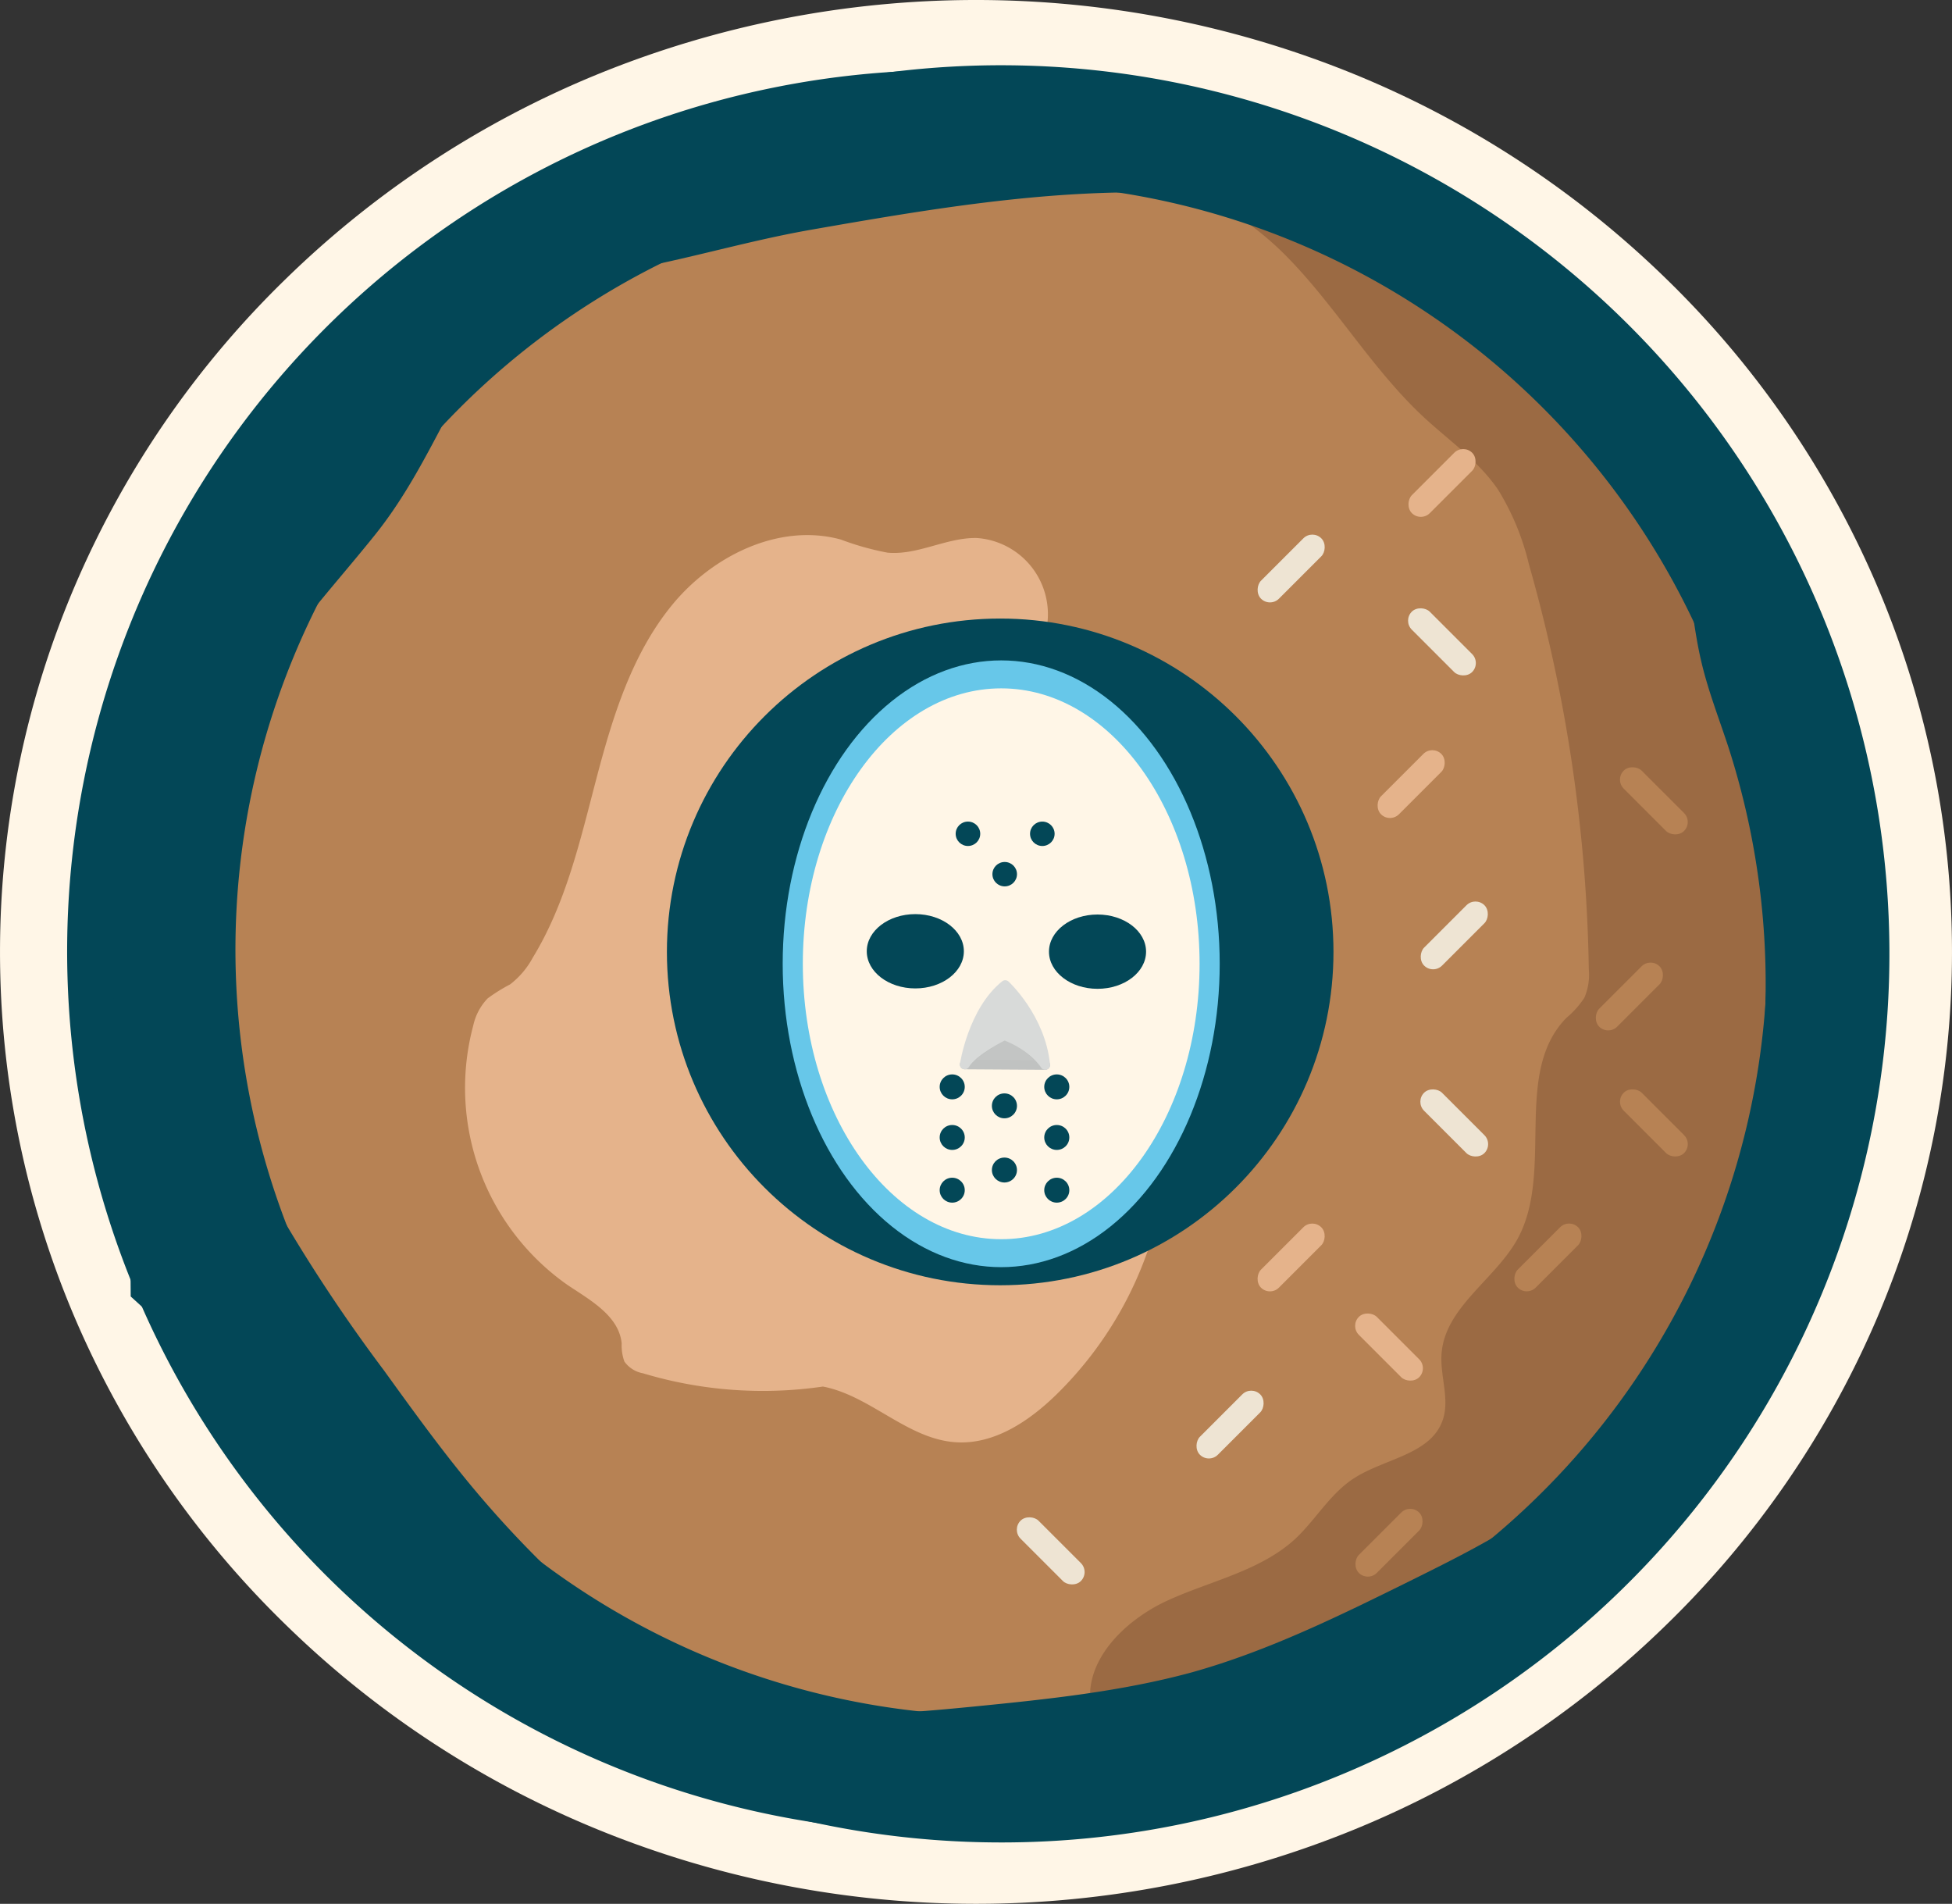 <svg xmlns="http://www.w3.org/2000/svg" id="Layer_1" width="201.33" height="196.32" data-name="Layer 1"><rect width="100%" height="100%" fill="#333333" stroke="none"/><defs id="defs10"><clipPath id="clip-path"><path id="path4" d="M499.29 535.21a173.1 173.1 0 0 0 66.16-13 170.9 170.9 0 0 0 54.34-35.68 167.2 167.2 0 0 0 37-53.46 165.73 165.73 0 0 0 0-132 167.3 167.3 0 0 0-37-53.46 170.6 170.6 0 0 0-54.34-35.67 174.23 174.23 0 0 0-132.32 0 170.7 170.7 0 0 0-54.35 35.67 167.5 167.5 0 0 0-37 53.46 165.73 165.73 0 0 0 0 132 167.5 167.5 0 0 0 37 53.46 170.7 170.7 0 0 0 54.35 35.68 173 173 0 0 0 66.16 13" class="cls-1" style="fill:none"/></clipPath><clipPath id="clip-path-2"><path id="polygon7" d="M162.9 1006.07h21.36V834.76H162.9v-44.02h119.04v259.35H162.9Z" class="cls-1" style="fill:none"/></clipPath><style id="style2">.cls-1{fill:none}.cls-11{fill:#b78254}.cls-13{fill:#034757}.cls-14{fill:#e5b38b}.cls-17{fill:#eee4d3}</style></defs><g id="layer2" style="display:inline" transform="translate(-81.057 -80.47)"><path id="path698" d="M274.437 140.359a97.7 97.7 0 0 0-21.58-31.19 100.7 100.7 0 0 0-32-21 103.28 103.28 0 0 0-78.26 0 100.6 100.6 0 0 0-32 21 97.7 97.7 0 0 0-21.59 31.19 96.1 96.1 0 0 0 0 76.54 97.8 97.8 0 0 0 21.59 31.18 100.4 100.4 0 0 0 32 21 103.15 103.15 0 0 0 78.26 0 100.5 100.5 0 0 0 32-21 97.7 97.7 0 0 0 21.58-31.18 96.1 96.1 0 0 0 0-76.54" style="fill:#fff6e7"/><path id="path700" d="M178.817 263.209a84.63 84.63 0 1 1 33-6.68 84.2 84.2 0 0 1-33 6.68z" style="fill:none;stroke:#034757;stroke-width:12.5px;stroke-miterlimit:10"/><path id="path702" d="M184.217 264.159a85.35 85.35 0 1 1 33.31-6.74 85 85 0 0 1-33.31 6.74m0-113.6a28.07 28.07 0 1 0 28.07 28.06 28.1 28.1 0 0 0-28.07-28.06" class="cls-11" style="fill:#b78254"/><path id="path704" d="M263.017 145.329a85.47 85.47 0 0 0-68-51.56l-1 5.87c7-2 14.51 2 19.65 7.18s8.89 11.71 14.27 16.7c2.62 2.42 5.63 4.5 7.64 7.46a26.2 26.2 0 0 1 3.17 7.67 161.4 161.4 0 0 1 6.18 41.78 6 6 0 0 1-.46 2.93 9.6 9.6 0 0 1-1.86 2.08c-5.54 5.66-1.24 15.77-5 22.73-2.32 4.25-7.53 7.09-7.87 11.92-.16 2.3.88 4.68.11 6.85-1.25 3.54-6 3.92-9.19 6-2.42 1.58-3.91 4.25-6 6.21-3.61 3.32-8.71 4.32-13.17 6.36s-8.8 6.31-7.88 11.12c-5.57.22-11.55 2.86-14.36 7.39 1.67.1 3.35.16 5 .16a85.57 85.57 0 0 0 78.79-118.83z" style="fill:#9b6a43"/><path id="path706" d="M184.217 270.459a91.63 91.63 0 1 1 35.76-7.23 91.2 91.2 0 0 1-35.76 7.23m0-171.06a79 79 0 1 0 30.85 6.22 78.7 78.7 0 0 0-30.85-6.22" class="cls-13" style="fill:#034757"/><path id="path708" d="M184.227 206.689a28.07 28.07 0 1 1 6.21-55.43l-1.35-6.54a7.88 7.88 0 0 0-7.27-8.77c-3.13-.07-6.1 1.8-9.22 1.51a28.5 28.5 0 0 1-4.81-1.35c-6.33-1.74-13.21 1.64-17.38 6.71s-6.16 11.56-7.83 17.91-3.14 12.89-6.58 18.51a8.6 8.6 0 0 1-2.33 2.74 18 18 0 0 0-2.31 1.44 5.85 5.85 0 0 0-1.49 2.81 24.83 24.83 0 0 0 9.76 26.77c2.34 1.56 5.27 3.17 5.55 6a4.9 4.9 0 0 0 .28 1.87 3 3 0 0 0 1.91 1.21 42.9 42.9 0 0 0 18.57 1.37c4.89.94 8.7 5.4 13.66 5.74 3.95.28 7.58-2.15 10.41-4.91a38.5 38.5 0 0 0 11.08-21.33l-.34-1.63a27.92 27.92 0 0 1-16.52 5.37" class="cls-14" style="fill:#e5b38b"/><circle id="circle710" cx="184.217" cy="178.629" r="28.07" style="fill:#034757;fill-opacity:1;stroke:#034757;stroke-width:12.61px;stroke-miterlimit:10"/><rect id="rect720" width="2.62" height="8.8" x="-309.11" y="-18.148" class="cls-17" rx="1.31" style="fill:#eee4d3" transform="rotate(-135)"/><rect id="rect722" width="2.62" height="8.8" x="-4.806" y="-318.141" class="cls-14" rx="1.31" style="fill:#e5b38b" transform="rotate(135)"/><rect id="rect724" width="2.62" height="8.8" x="34.727" y="-308.329" class="cls-17" rx="1.31" style="fill:#eee4d3" transform="rotate(135)"/><rect id="rect726" width="2.62" height="8.8" x="-301.379" y="-1.51" class="cls-14" rx="1.31" style="fill:#e5b38b" transform="rotate(-135)"/><rect id="rect728" width="2.62" height="8.8" x="-25.904" y="-306.556" class="cls-17" rx="1.31" style="fill:#eee4d3" transform="rotate(135)"/><rect id="rect730" width="2.62" height="8.8" x="-320.104" y="17.221" class="cls-11" rx="1.31" style="fill:#b78254" transform="rotate(-135)"/><rect id="rect732" width="2.62" height="8.8" x="-329.317" y="-15.171" class="cls-11" rx="1.31" style="fill:#b78254" transform="rotate(-135)"/><rect id="rect734" width="2.62" height="8.8" x="-40.468" y="-321.115" class="cls-11" rx="1.31" style="fill:#b78254" transform="rotate(135)"/><rect id="rect736" width="2.62" height="8.8" x="-63.951" y="-297.627" class="cls-11" rx="1.31" style="fill:#b78254" transform="rotate(135)"/><rect id="rect738" width="2.62" height="8.8" x="-255.911" y="65.969" class="cls-14" rx="1.31" style="fill:#e5b38b" transform="rotate(-135)"/><rect id="rect740" width="2.62" height="8.8" x="-251.146" y="48.728" class="cls-17" rx="1.31" style="fill:#eee4d3" transform="rotate(-135)"/><rect id="rect742" width="2.62" height="8.8" x="-60.087" y="-270.582" class="cls-17" rx="1.31" style="fill:#eee4d3" transform="rotate(135)"/><rect id="rect744" width="2.62" height="8.8" x="-275.617" y="41.76" class="cls-14" rx="1.31" ry="1.31" style="fill:#e5b38b" transform="rotate(-135)"/><rect id="rect746" width="2.62" height="8.8" x="-307.02" y="42.187" class="cls-11" rx="1.31" style="fill:#b78254" transform="rotate(-135)"/><rect id="rect748" width="2.62" height="8.8" x="-289.795" y="33.872" class="cls-17" rx="1.31" style="fill:#eee4d3" transform="rotate(-135)"/><path id="path750" d="M244.437 118.399a47.8 47.8 0 0 1 7.41 11.64 46 46 0 0 1 3.23 10.27c.52 2.74.79 5.53 1.42 8.24.7 3.06 1.86 6 2.84 9a79.53 79.53 0 0 1-5.56 61.88 50.3 50.3 0 0 1-10.42 13.75c-4.94 4.41-11 7.4-16.9 10.33-7.27 3.59-14.59 7.2-22.4 9.39-7.32 2-14.92 2.79-22.49 3.54-9 .88-18.42 1.71-26.81-1.68a44.8 44.8 0 0 1-12.07-7.85 109 109 0 0 1-12.52-12.62c-3.37-4-6.45-8.27-9.52-12.52a168 168 0 0 1-10.21-15.26c-9.22-16.19-12.66-37-3.84-53.39 3.49-6.49 8.62-11.85 13.19-17.56 5-6.26 7.53-13.48 11.94-20 3.1-4.6 6.31-6.06 11.59-6.84 7.21-1.07 14.15-3.29 21.35-4.55 12.05-2.11 24.2-4.17 36.43-3.83 9.78.27 19.7 2.18 28.4 6.53l-28.38-13.08-31.18.52-30.39 11.41-26.9 14.67-11.38 25.23-5.46 15.69-1.48 24 .21 28.85 22.37 20.33 25.53 21.58 36.73 7.93 45.24-7 27.32-21.44 18.07-32.78-.29-30.42-3.07-28.45-17.21-27.29" class="cls-13" style="fill:#034757"/></g><g id="layer3" style="display:inline" transform="translate(-81.057 -80.47)"><ellipse id="ellipse12306" cx="184.321" cy="179.853" rx="22.537" ry="31.284" style="opacity:1;fill:#67c7e9;fill-opacity:1;stroke-width:53.805;stroke-linejoin:round;stroke-miterlimit:4;stroke-dasharray:none"/><ellipse id="path1684" cx="184.321" cy="179.853" rx="20.461" ry="28.401" style="opacity:1;fill:#fff6e7;fill-opacity:1;stroke-width:48.847;stroke-linejoin:round;stroke-miterlimit:4;stroke-dasharray:none"/><ellipse id="path2936" cx="194.256" cy="178.604" rx="5.007" ry="3.831" style="opacity:1;fill:#034757;fill-opacity:1;stroke-width:25.5;stroke-linejoin:round;paint-order:stroke fill markers"/><ellipse id="ellipse3018" cx="175.463" cy="178.563" rx="5.007" ry="3.831" style="opacity:1;fill:#034757;fill-opacity:1;stroke-width:25.5;stroke-linejoin:round;paint-order:stroke fill markers"/><ellipse id="path3060" cx="184.682" cy="170.614" rx="1.267" ry="1.258" style="opacity:1;fill:#034757;fill-opacity:1;stroke-width:38.25;stroke-linejoin:round;paint-order:stroke fill markers"/><ellipse id="path3060-6" cx="188.563" cy="166.449" rx="1.267" ry="1.258" style="fill:#034757;fill-opacity:1;stroke-width:38.25;stroke-linejoin:round;paint-order:stroke fill markers"/><ellipse id="path3060-6-5" cx="180.892" cy="166.448" rx="1.267" ry="1.258" style="fill:#034757;fill-opacity:1;stroke-width:38.25;stroke-linejoin:round;paint-order:stroke fill markers"/><ellipse id="path3060-6-4" cx="190.054" cy="192.546" rx="1.293" ry="1.285" style="fill:#034757;fill-opacity:1;stroke-width:49.314;stroke-linejoin:round;stroke-miterlimit:4;stroke-dasharray:none;paint-order:stroke fill markers"/><ellipse id="path3060-6-2" cx="179.269" cy="192.546" rx="1.293" ry="1.285" style="fill:#034757;fill-opacity:1;stroke-width:49.314;stroke-linejoin:round;stroke-miterlimit:4;stroke-dasharray:none;paint-order:stroke fill markers"/><ellipse id="path3060-6-6" cx="184.654" cy="194.504" rx="1.293" ry="1.285" style="fill:#034757;fill-opacity:1;stroke-width:49.314;stroke-linejoin:round;stroke-miterlimit:4;stroke-dasharray:none;paint-order:stroke fill markers"/><ellipse id="path3060-6-3" cx="190.054" cy="197.763" rx="1.293" ry="1.285" style="fill:#034757;fill-opacity:1;stroke-width:49.314;stroke-linejoin:round;stroke-miterlimit:4;stroke-dasharray:none;paint-order:stroke fill markers"/><ellipse id="path3060-6-9" cx="190.054" cy="203.199" rx="1.293" ry="1.285" style="fill:#034757;fill-opacity:1;stroke-width:49.314;stroke-linejoin:round;stroke-miterlimit:4;stroke-dasharray:none;paint-order:stroke fill markers"/><ellipse id="path3060-6-93" cx="184.654" cy="201.121" rx="1.293" ry="1.285" style="fill:#034757;fill-opacity:1;stroke-width:49.314;stroke-linejoin:round;stroke-miterlimit:4;stroke-dasharray:none;paint-order:stroke fill markers"/><ellipse id="path3060-6-66" cx="179.269" cy="197.763" rx="1.293" ry="1.285" style="fill:#034757;fill-opacity:1;stroke-width:49.314;stroke-linejoin:round;stroke-miterlimit:4;stroke-dasharray:none;paint-order:stroke fill markers"/><ellipse id="path3060-6-0" cx="179.269" cy="203.199" rx="1.293" ry="1.285" style="fill:#034757;fill-opacity:1;stroke-width:49.314;stroke-linejoin:round;stroke-miterlimit:4;stroke-dasharray:none;paint-order:stroke fill markers"/><path id="path13296" d="m180.562 190.235 8.298.052s-2.541-2.937-4.2-3.067c0 0-2.957 1.56-4.098 3.015" style="display:inline;fill:#c3c5c4;fill-opacity:1;stroke:#c0c2c1;stroke-width:1px;stroke-linecap:round;stroke-linejoin:round;stroke-opacity:1"/><path id="path13294" d="M184.66 187.22s-3.242 1.56-4.098 3.015c0 0 .83-5.51 4.175-8.186 0 0 3.656 3.378 4.123 8.238 0 0-1.141-1.897-4.2-3.067" style="display:inline;fill:#d8dad9;fill-opacity:1;stroke:#d8dad9;stroke-width:1px;stroke-linecap:round;stroke-linejoin:round;stroke-opacity:1"/></g></svg>